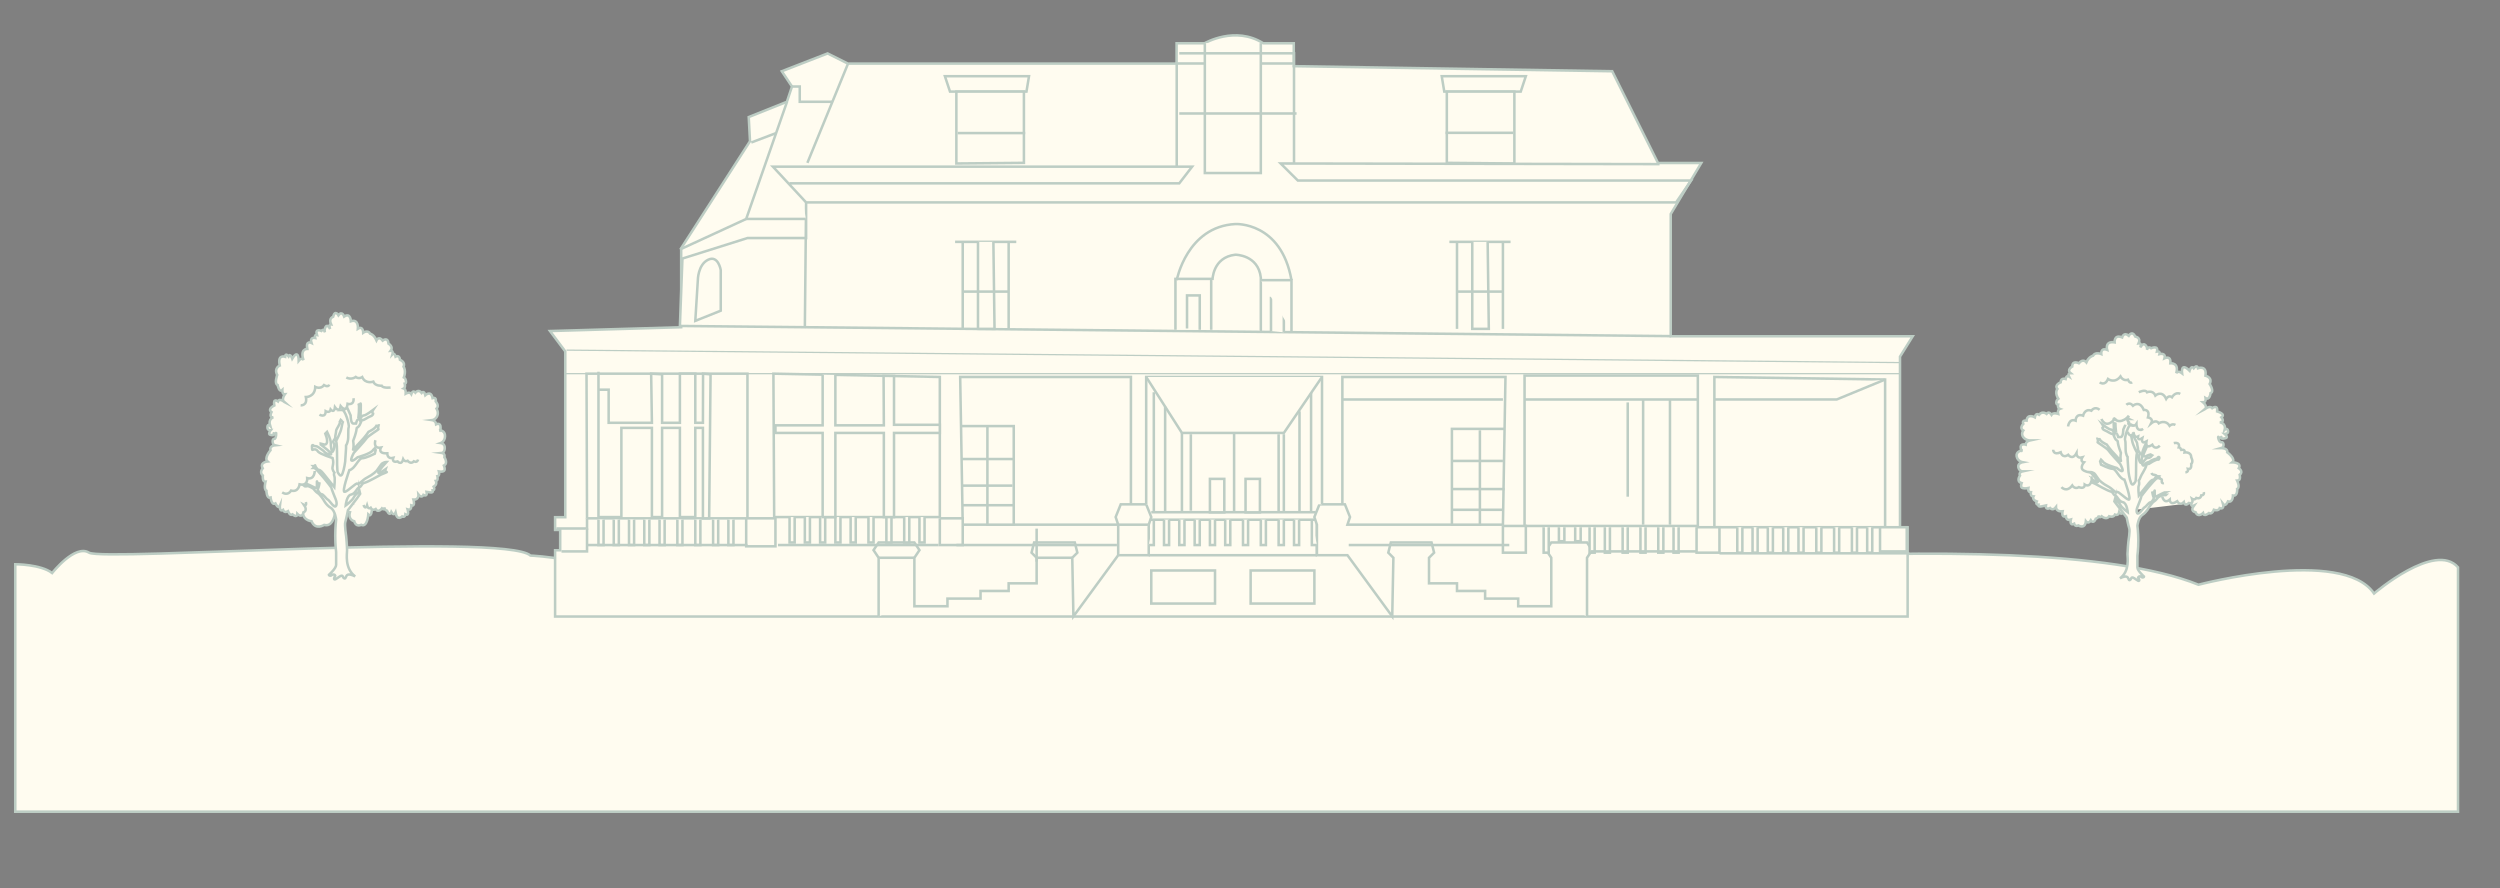 <?xml version="1.0" encoding="utf-8"?>
<!-- Generator: Adobe Illustrator 23.0.1, SVG Export Plug-In . SVG Version: 6.00 Build 0)  -->
<svg version="1.1" id="Layer_1" xmlns="http://www.w3.org/2000/svg" xmlns:xlink="http://www.w3.org/1999/xlink" x="0px" y="0px"
	 viewBox="0 0 1965 698" style="enable-background:new 0 0 1965 698;" xml:space="preserve">
<rect x="0" y="0" width="1965" height="698" fill="#808080" stroke="none"/>
<style type="text/css">
	.st0{fill:#FFFCF0;stroke:#BDCDC4;stroke-width:2;stroke-miterlimit:10;}
	.st1{fill:#FFFCF0;}
	.st2{fill:none;stroke:#BDCDC4;stroke-width:2;stroke-miterlimit:10;}
	.st3{fill:#FFFCF0;stroke:#BDCDC4;stroke-miterlimit:10;}
</style>
<path class="st0" d="M1722.4,395.4c-0.7,3.3,2,2,2,2c-3.3,4.6,1.3,5.2,1.3,5.2c2,4.6,5.9,0.7,5.9,0.7c0.7,3.3,4.6,0,4.6,0
	c2.6,1.3,3.9-2.6,3.9-2.6c3.9,1.3,4.6-1.3,4.6-1.3c3.9,1.3,2.6-3.3,2.6-3.3c2,2.6,3.9-2,3.9-2c3.9,1.3,3.9-4.6,3.9-4.6
	c3.9,0.7,3.3-5.2,3.3-5.2c2.6-1.3,0-6.5,0-6.5c3.3,0,2-4.6,2-4.6c3.3-2.6-0.7-5.2-0.7-5.2c2.6-4.6-5.2-4.6-5.2-4.6
	c3.3-2.6-3.9-7.9-3.9-7.9c0.7-3.3-4.6-3.3-4.6-3.3c2.6-0.7,2-5.2,0-4.6s-3.3-5.9-2-3.9s2-1.3,2,0s0.7,1.3,3.3,0.7s-0.7-3.3-0.7-3.3
	s3.3,0,2.6-2.6s-2.6-0.7-2.6-0.7c1.3-5.2-3.9-5.9-3.9-5.9c4.6,0,1.3-3.9,1.3-3.9c3.9-2.6-3.3-4.6-3.3-4.6c0.7-5.9-3.9-2.6-3.9-2.6
	c-2-2.6-6.5,1.3-6.5,1.3c3.9-2-0.7-5.9-0.7-5.9c2.6,0,2-3.3,2-3.3c3.3,2,3.9-3.9,3.9-3.9c3.3-1.3-0.7-7.2-0.7-7.2
	c2.6-5.2-3.3-6.5-3.3-6.5c1.3-8.5-5.9-5.9-5.9-5.9c-0.7-3.3-3.3,0-3.3,0c-2-2.6-3.3,2-3.3,2c-7.2-7.2-5.9,2-5.9,2
	c-3.3-2.6-4.6,0-4.6,0c2.6-8.5-4.6-7.9-4.6-7.9c0.7-6.5-4.6-3.9-4.6-3.9c1.3-4.6-3.9-3.3-3.9-3.3c0.7-2.6-2-2-2-2
	c1.3-5.2-4.6-2.6-4.6-2.6c-2.6-2-3.3,1.3-3.3,1.3s0.7-2-1.3-3.9s-3.9,2-3.9,2c1.3-3.9-1.3-3.3-1.3-3.3c2-4.6-2.6-5.2-2.6-5.2
	c-2.6-5.2-5.2-0.7-5.2-0.7c-3.9-3.3-5.2,1.3-5.2,1.3c-6.5-2.6-5.9,3.9-5.9,3.9c-7.9-1.3-5.9,5.9-5.9,5.9c-5.2-2-4.6,3.3-4.6,3.3
	s-4.6-2-6.5,1.3c0,0-3.3,0.7-5.2,5.2c0,0-2.6-3.3-5.9,0.7c0,0-5.2-2.6-5.2,2.6c0,0-4.6,2.6-1.3,5.2c0,0-2.6,0-1.3,2.6
	c0,0-2-1.3-2.6,2c0,0-3.9-1.3-3.9,2.6c0,0-5.2,2-2.6,5.2c0,0-2.6,3.3,1.3,8.5c0,0-1.3-1.3-2,1.3s1.3,2.6,1.3,2.6s-0.7,2.6,1.3,3.3
	c0,0-2,0.7-1.3,3.9c0,0-3.9-1.3-5.2,0.7c0,0-2-3.3-3.9-0.7c0,0-3.3-2.6-5.9,0.7c0,0-2.6-2-3.3,2c0,0-5.9-3.3-6.5,2.6
	c0,0-3.9-0.7-2.6,2.6c0,0-3.3,3.3,0,5.2c0,0-2,2.6,0,5.2s5.2,2.6,5.2,2.6s-3.3,0.7-3.3,3.3c0,0-4.6-1.3-3.9,2.6s0.7,2,0.7,2
	s-4.6,0.7-3.9,4.6s4.6,4.6,4.6,4.6s-3.9,0.7-3.3,3.9c0.7,3.3,3.3,3.3,3.3,3.3s-3.3,0.7-2,3.3c0,0-3.3,4.6,1.3,5.9
	c0,0-1.3,3.3,0.7,3.9s4.6,0,4.6,0s-0.7,3.3,2,3.3c0,0-0.7,3.3,2,3.3c0,0-1.3,2.6,2.6,3.9c0,0-1.3,2.6,1.3,2.6c0,0-0.7,2,2.6,1.3
	c3.3-0.7,3.3-0.7,3.3-0.7l0,0c0,0-0.7,3.9,3.3,2c0,0,2,2.6,4.6-0.7c0,0,0,3.9,5.2,3.3c0,0-1.3,5.2,2.6,3.9c0,0,0,3.9,3.9,2.6
	c0,0-1.3,5.2,2.6,3.3c0,0,0.7,2.6,3.3,1.3c0,0,5.2,3.3,5.9-3.3c0,0,2,2.6,3.9-0.7c0,0,2,3.3,3.9-1.3c0,0,2.6-0.7,2-2.6
	c0,0,0.7,2.6,2.6,0.7c0,0,3.9,3.3,5.9,0c0,0,3.3,1.3,4.6-1.3c0,0,2.6,1.3,3.3-2c0,0,2,3.3,3.3-0.7"/>
<polygon class="st1" points="1055.5,296 1055.5,393.5 1057.5,393.5 1061.5,405.4 1059.5,411.3 1141.5,412.5 1142,337 1183,337 
	1182.5,296 "/>
<polygon class="st1" points="890,294 889,396 881,396 877,405 879,412 796,413 795.5,335 754.5,335 755,294 "/>
<path class="st1" d="M894,159v102h31l-1-42c0,0,10-39,46-43s45,44,45,44v41h33V159H894z"/>
<g>
	<path class="st0" d="M299.4,391.7c0,0-0.1,10.8-4.5,5.9c0,0-0.4,2.6-2.6,2.8c0,0-0.2,6.6-2.8,4c0,0-0.8,10.5-5.6,8.1
		c0,0-4,2.2-5.5-2.8c0,0-5-1.1-3.4-7c0,0-2.9,0-2.2-5.1"/>
	<path class="st0" d="M280.6,375.8c0,0,0.7,17.3-7.6,10.5c0,0-0.4,4.1-4.4,5c0,0,0.2,10.5-4.6,7c0,0-0.5,16.7-9.2,14.3
		c0,0-6.9,4.4-9.9-2.9c0,0-8.8-0.6-6.5-10.5c0,0-5.1,0.6-4.2-7.6"/>
	<path class="st0" d="M240.4,394.6c0.9,3.5-1.4,2.3-1.4,2.3c3.2,4.7-0.5,5.8-0.5,5.8c-1.1,5.1-4.8,1.2-4.8,1.2
		c-0.2,3.6-3.8,0.4-3.8,0.4c-2,1.6-3.5-2.5-3.5-2.5c-3.1,1.8-3.9-1-3.9-1c-3.1,1.8-2.5-3.3-2.5-3.3c-1.3,3-3.5-1.8-3.5-1.8
		c-3.1,1.8-3.8-4.6-3.8-4.6c-3.2,1.1-3.3-5.4-3.3-5.4c-2.3-1.2-0.7-7.1-0.7-7.1c-2.7,0.3-2.1-4.8-2.1-4.8c-3-2.6-0.1-5.7-0.1-5.7
		c-2.7-4.7,3.8-5.4,3.8-5.4c-3-2.6,2.3-8.8,2.3-8.8c-0.9-3.5,3.4-3.9,3.4-3.9c-2.2-0.5-2.2-5.5-0.5-5s2-6.7,1.2-4.4
		s-1.8-1.2-1.6,0.2c0.1,1.4-0.4,1.5-2.6,1c-2.2-0.5,0.2-3.6,0.2-3.6s-2.7,0.3-2.5-2.6s2.1-0.9,2.1-0.9c-1.7-5.6,2.6-6.7,2.6-6.7
		c-3.8,0.4-1.5-4.1-1.5-4.1c-3.5-2.5,2.2-5.2,2.2-5.2c-1.2-6.3,2.9-3.2,2.9-3.2c1.3-3,5.5,0.8,5.5,0.8c-3.5-1.8-0.1-6.4-0.1-6.4
		c-2.2,0.2-2-3.4-2-3.4c-2.5,2.4-3.7-3.9-3.7-3.9c-2.8-1.1-0.3-7.9-0.3-7.9c-2.8-5.4,2-7.4,2-7.4c-2.1-9.1,4.2-6.9,4.2-6.9
		c0.2-3.6,2.7-0.3,2.7-0.3c1.3-3,2.9,1.8,2.9,1.8c5.1-8.4,5.1,1.6,5.1,1.6c2.4-3.1,3.8-0.4,3.8-0.4c-3.1-9,2.9-8.9,2.9-8.9
		c-1.3-7,3.3-4.7,3.3-4.7c-1.6-4.8,2.9-3.9,2.9-3.9c-0.8-2.8,1.4-2.3,1.4-2.3c-1.7-5.6,3.5-3.2,3.5-3.2c1.9-2.4,2.8,1.1,2.8,1.1
		s-0.8-2.1,0.6-4.4c1.4-2.3,3.5,1.8,3.5,1.8c-1.5-4.1,0.7-3.7,0.7-3.7c-2.1-4.8,1.6-5.9,1.6-5.9c1.6-5.9,4.2-1.2,4.2-1.2
		c2.9-3.9,4.5,1,4.5,1c5.1-3.4,5.3,3.7,5.3,3.7c6.3-2.1,5.5,5.9,5.5,5.9c4.1-2.6,4.2,3.1,4.2,3.1s3.6-2.5,5.5,0.8
		c0,0,2.8,0.4,4.9,5.2c0,0,1.8-3.8,4.9,0.2c0,0,4-3.3,4.6,2.4c0,0,4.1,2.4,1.7,5.6c0,0,2.2-0.2,1.4,2.7c0,0,1.5-1.6,2.4,1.9
		c0,0,3.1-1.8,3.5,2.5c0,0,4.5,1.7,2.8,5.4c0,0,2.5,3.3-0.1,9.3c0,0,0.9-1.5,1.8,1.2c0.8,2.8-0.8,2.9-0.8,2.9s0.8,2.8-0.7,3.7
		c0,0,1.7,0.5,1.5,4.1c0,0,3.1-1.8,4.4,0.3c0,0,1.2-3.7,3.2-1.1c0,0,2.4-3.1,4.9,0.2c0,0,1.9-2.4,2.9,1.8c0,0,4.5-4.1,5.7,2.3
		c0,0,3.2-1.1,2.5,2.6c0,0,3.1,3.3,0.6,5.7c0,0,1.9,2.7,0.6,5.7s-4,3.3-4,3.3s2.8,0.4,3.1,3.3c0,0,3.6-1.8,3.5,2.5s-0.3,2.2-0.3,2.2
		s3.9,0.3,3.8,4.6c-0.1,4.3-3.3,5.4-3.3,5.4s3.3,0.4,3.1,4s-2.3,3.8-2.3,3.8s2.8,0.4,2,3.4c0,0,3.2,4.7-0.4,6.5c0,0,1.5,3.4-0.1,4.3
		c-1.5,0.9-3.8,0.4-3.8,0.4s0.9,3.5-1.2,3.7c0,0,0.9,3.5-1.2,3.7c0,0,1.4,2.7-1.7,4.5c0,0,1.4,2.7-0.8,2.9c0,0,0.8,2.1-2,1.6
		c-2.8-0.4-2.8-0.4-2.8-0.4l0,0c0,0,1,4.2-2.5,2.4c0,0-1.3,3-3.9-0.3c0,0,0.4,4.3-3.9,4c0,0,1.7,5.6-1.7,4.5c0,0,0.4,4.3-2.9,3.2
		c0,0,1.7,5.6-1.8,3.8c0,0-0.2,2.9-2.5,1.7c0,0-3.9,4-5.2-3c0,0-1.3,3-3.3-0.4c0,0-1.2,3.7-3.4-1.1c0,0-2.2-0.5-1.9-2.7
		c0,0-0.2,2.9-2.1,0.9c0,0-2.9,3.9-4.9,0.5c0,0-2.5,1.7-3.9-1c0,0-2,1.6-2.9-1.8c0,0-1.2,3.7-2.8-0.4"/>
	<path class="st0" d="M12,443.5c0,0,20,0,29,6.9c0,0,18-22.9,29-16s327-16,347,2.3c0,0,57,2.3,68,22.9c0,0,91-27.5,112-16
		c0,0,97-22.9,117,16c0,0,155-61.8,216-16c0,0,181-43.5,213,16c0,0,449-54.9,585,0c0,0,113-29.7,138,6.9c0,0,48-41.2,66-20.6V638H12
		V443.5z"/>
	<path class="st0" d="M280.6,391.7l-7.1,9.3c0,0-1.4,7.1-2.1,9.3s0.7,11.4,0.7,11.4s0.7,7.8,0.7,10.7c0,2.9-2.1,14.3,6.4,20.7
		c0,0-3.6-2.1-5.7-1.4s-1.4,3.6-2.9,2.9c-1.4-0.7-0.7-2.1-2.1-2.1s-5,3.6-5.7,2.9s0.7-2.9,0.7-2.9s-0.7-2.1-3.6,0c0,0-1.4,0-1.4-0.7
		c0,0,5.7-5,5.7-7.8c0-2.9,0-10,0-10s-0.7-5.7-0.7-12.8c0-7.1,0.7-12.8,0.7-12.8s-0.7-7.1-4.3-9.3c-3.6-2.1-5.7-6.4-5.7-6.4
		s-2.9-4.3-4.3-5c-1.4-0.7-3.6-3.6-3.6-3.6s-2.1-1.4-4.3-2.1c0,0-2.1,0.7-2.9,0c0,0,2.1,0,2.1-0.7s-1.4-1.4-1.4-1.4s0.7,0,3.6,1.4
		c2.9,1.4,4.3,2.1,4.3,2.1s1.4,0.7,1.4-2.1c0,0,0-2.1,0-2.9c0-0.7,0.7,2.1,0.7,3.6c0,1.4,1.4-2.9,1.4-2.9s-0.7,5-1.4,5
		s1.4,4.3,2.9,4.3c1.4,0,3.6,3.6,5,4.3c1.4,0.7,5,7.1,6.4,5s-0.7-6.4-0.7-6.4s-2.9-7.1-2.9-7.8s-11.4-15-13.5-15.7h-0.7
		c0,0,0.7-0.7,0-1.4c0,0,2.1,0,1.4-0.7c-0.7-0.7,1.4,3.6,2.9,3.6c1.4,0,3.6,2.9,3.6,2.9l8.6,10.7c0,0,0.7-7.1,0-8.6
		c-0.7-1.4,0-2.9,0-2.9s-1.9-2.1-1.4-4.3c0.7-3.6,0.7-4.3,0-7.1c0,0-9.3-2.9-11.4-5c0,0-1.4-2.9-4.3-1.4c-0.6,0.3-0.3-1.9-0.5-3
		c-0.1-0.7,0.8-1.1,1.2-0.5c0.5,0.7,1.8,0.6,2.1,0.6c0.7,0,2.9,1.4,5.7,3.6c0,0,2.1,2.9,5.7,2.9c2.6,0-7.8-7.8-7.8-7.8v-0.7l2.9,0.7
		c0,0,4.3,0.7,0.7-8.6l1.4-1.4c0,0,2.9,5.7,2.9,8.6s0.7,7.8,1.4,7.1s1.4-2.9,1.4-5s-1.4-2.1-0.7-3.6c0.7-1.4,1.4-1.4,1.4-2.9
		c0-1.4,0.7-3.6,0.7-5s3.6-5.7,2.9-7.1l0.7-1.4c0,0,1.4,1.4,2.1,0.7c0,0-0.7,0.7-1.4,5c-0.7,4.3-4.3,10.7-4.3,10.7s0.7,2.1,0.7,8.6
		s0,15.7,0.7,16.4c0.7,0.7,2.1,4.3,3.6,0.7c1.4-3.6,2.1-9.3,2.1-9.3l0.7-10.7v-2.1c0,0,0.7-0.7,1.4-3.6s0-9.3,0.7-10.7
		c0.7-1.4-2.9-15-5.7-13.5c0,0,4.3,0,3.6-2.9c-0.7-2.9,3.6,7.1,3.6,7.1s0,6.4,2.1,6.4s2.1,0,2.1,0s0.7-2.9,1.4-2.9
		s1.4-12.1,0.7-12.1c-0.7,0,0.7,0.7,1.4-0.7c0.7-1.4,0,11.4,0,11.4s1.4-2.1,2.9-2.1c1.4,0,7.1-4.3,7.1-4.3s-1.4,2.1,0,2.9
		c0,0,0,1.4-2.1,2.1s-5.7,3.6-6.4,2.9c-0.7-0.7-1.4,4.3-3.6,5.7c-2.1,1.4,0.7-0.7-3.6,10.7c0,0,0.7,4.3,0,6.4s2.1-2.1,5.7-5.7
		s6.4-7.8,6.4-7.8s6.4-2.9,6.4-5.7c0,0,0,0.7,1.4,0.7c0,0-0.7,2.9,0,2.9s-7.8,5-9.3,7.1c-1.4,2.1-10,11.4-10,11.4s-6.4,11.4,2.9,3.6
		c0,0,10.7-2.9,12.1-5.7l1.4-1.4l0.7,1.4l-0.7,2.9c0,0-7.1,3.6-10,3.6s-5.7,8.6-10,9.3c0,0-6.4,17.8-3.6,17.1
		c2.9-0.7,9.3-7.8,10-6.4s3.6-2.9,7.8-5s7.1-5,7.1-5s2.1-2.9,3.6-5s4.3-2.1,4.3-2.1s-7.1,7.8-6.4,8.6c0.7,0.7,5.7-2.9,5.7-2.9
		s-0.7,2.1,0.7,2.1s-2.9,1.4-4.3,2.1s-10,5.7-12.8,6.4c-2.9,0.7-2.1,2.9-4.3,3.6c-2.1,0.7-2.9,5-6.4,5.7c-3.6,0.7-4.3,8.6-4.3,8.6
		s5-3.6,6.4-6.4c1.4-2.9,4.3-3.6,4.3-5.7l0.7,2.9L280.6,391.7z"/>
	<path class="st0" d="M251.1,325.9c0,0,4.8,2.9,4.9-2.7c0,0,3.2,1.8,3.9-1.3c0,0,2.8,3.3,3.4-1.8c0,0,3.4,4.8,4.5-0.8
		c0,0,4.5,5.7,5.4-1.9c0,0,5.2,1.6,4.7-4.4"/>
	<path class="st0" d="M295.1,346c0,0-2.3,6.9,4.3,5.8c0,0-2.9,4.9,5,4.5c0,0-0.2,4.8,4.7,3.6c0,0-1.5,4.1,3.4,2.8c0,0,1,1.2,2.2,1.1
		c0.8,0,1.6-0.6,2.2-2.8c0,0,1.2,2.3,3.5,1.2c0,0,2.5,3.1,4.9,0.4c0,0,2.5,1.5,3.3-1.4"/>
	<path class="st0" d="M307,304.6c0,0-6,0.7-7-1.4c0,0-5.2,0.4-6.6-3.2c0,0-6.2,2.1-8.7-3.6c0,0-2.6,1.8-5.1-0.1c0,0-3.4,2.6-7.4,0.4
		"/>
	<path class="st0" d="M236.3,318.6c0,0,5.6,0.4,4.1-6.5c0,0,7.1,0.1,7.4-8c0,0,4.2,2.2,6.9-1.4c0,0,3.2,2.1,4.1-0.4"/>
	<path class="st0" d="M247.4,370.2c0,0-0.1,7.2-5.9,5.6c0,0,0.6,6.4-6,4.9c0,0-0.8,6.5-6.7,4.9c0,0-2.4,4.5-7,1.4"/>
</g>
<path class="st0" d="M1665.1,398.3l6.5,8.5c0,0,1.3,6.5,2,8.5s-0.7,10.5-0.7,10.5s-0.7,7.2-0.7,9.8s2,13.1-5.9,19c0,0,3.3-2,5.2-1.3
	s1.3,3.3,2.6,2.6s0.7-2,2-2s4.6,3.3,5.2,2.6s-0.7-2.6-0.7-2.6s0.7-2,3.3,0c0,0,1.3,0,1.3-0.7c0,0-5.2-4.6-5.2-7.2s0-9.2,0-9.2
	s0.7-5.2,0.7-11.8s-0.7-11.8-0.7-11.8s0.7-6.5,3.9-8.5s5.2-5.9,5.2-5.9s2.6-3.9,3.9-4.6s3.3-3.3,3.3-3.3s2-1.3,3.9-2
	c0,0,2,0.7,2.6,0c0,0-2,0-2-0.7s1.3-1.3,1.3-1.3s-0.7,0-3.3,1.3s-3.9,2-3.9,2s-1.3,0.7-1.3-2c0,0,0-2,0-2.6c0-0.7-0.7,2-0.7,3.3
	s-1.3-2.6-1.3-2.6s0.7,4.6,1.3,4.6s-1.3,3.9-2.6,3.9c-1.3,0-3.3,3.3-4.6,3.9s-4.6,6.5-5.9,4.6s0.7-5.9,0.7-5.9s2.6-6.5,2.6-7.2
	s10.5-13.7,12.4-14.4h0.7c0,0-0.7-0.7,0-1.3c0,0-2,0-1.3-0.7s-1.3,3.3-2.6,3.3s-3.3,2.6-3.3,2.6l-7.9,9.8c0,0-0.7-6.5,0-7.9
	s0-3.9,0-3.9s0.7-0.7,1.3-2.6c0.7-2,3.9-6.5,4.6-9.2c0,0,0-1.3,2-1.3c0,0,5.9-3.9,7.2-3.3c0.6,0.3,0.9-0.5,1.1-1.4
	c0.1-0.7-0.7-1-1.1-0.5c-0.5,0.7-1,1.2-1.3,1.2c-0.7,0-3.3,0.7-5.9,2.6c0,0-2,0-3.3,2s-2-0.7-2-0.7s2.6-4.6,4.6-4.6s2.6-1.3,2.6-1.3
	l0.7-0.7l-1.3-0.7c0,0-2.6,0.7-3.3,1.3s-2,0-2,0s-2,2,2.6-7.9l-1.3-1.3c0,0-2.6,5.2-2.6,7.9s-0.7,7.2-1.3,6.5
	c-0.7-0.7-1.3-2.6-1.3-4.6s1.3-2,0.7-3.3s-1.3-1.3-1.3-2.6c0-1.3-0.7-3.3-0.7-4.6s-3.3-5.2-2.6-6.5l-0.7-1.3c0,0-1.3,1.3-2,0.7
	c0,0,0.7,0.7,1.3,4.6s3.9,9.8,3.9,9.8s-0.7,2-0.7,7.9s0,14.4-0.7,15s-2,3.9-3.3,0.7s-2-8.5-2-8.5l-0.7-9.8v-2c0,0-0.7-0.7-1.3-3.3
	s0-8.5-0.7-9.8s2.6-13.7,5.2-12.4c0,0-3.9,0-3.3-2.6c0.7-2.6-3.3,6.5-3.3,6.5s0,5.9-2,5.9s-2,0-2,0s-0.7-2.6-1.3-2.6
	s-1.3-11.1-0.7-11.1s-0.7,0.7-1.3-0.7s0,10.5,0,10.5s-1.3-2-2.6-2s-6.5-3.9-6.5-3.9s1.3,2,0,2.6c0,0,0,1.3,2,2s5.2,3.3,5.9,2.6
	s1.3,3.9,3.3,5.2s-0.7-0.7,3.3,9.8c0,0-0.7,3.9,0,5.9s-2-2-5.2-5.2s-5.9-7.2-5.9-7.2s-5.9-2.6-5.9-5.2c0,0,0,0.7-1.3,0.7
	c0,0,0.7,2.6,0,2.6s7.2,4.6,8.5,6.5c1.3,2,9.2,10.5,9.2,10.5s5.9,10.5-2.6,3.3c0,0-9.8-2.6-11.1-5.2l-1.3-1.3l-0.7,1.3l0.7,2.6
	c0,0,6.5,3.3,9.2,3.3s5.2,7.9,9.2,8.5c0,0,5.9,16.4,3.3,15.7s-8.5-7.2-9.2-5.9c-0.7,1.3-3.3-2.6-7.2-4.6s-6.5-4.6-6.5-4.6
	s-2-2.6-3.3-4.6s-3.9-2-3.9-2s6.5,7.2,5.9,7.9s-5.2-2.6-5.2-2.6s0.7,2-0.7,2s2.6,1.3,3.9,2s9.2,5.2,11.8,5.9c2.6,0.7,2,2.6,3.9,3.3
	s2.6,4.6,5.9,5.2s3.9,7.9,3.9,7.9s-4.6-3.3-5.9-5.9s-3.9-3.3-3.9-5.2l-0.7,2.6L1665.1,398.3z"/>
<path class="st0" d="M1651.7,329.3c0,0,3.3,8.5,10.5,0c0,0,2.6,3.3,7.2,0.7c0,0,2-0.7,3.9-3.3c0,0-1.3,2,0,2.6c0,0-2.6,0,0,2.6
	c0,0-2,2,2.6,2.6c0,0,2,0.7,3.3-1.3c0,0,0,5.2,3.3,4.6c0,0,0,0.7,2-0.7"/>
<path class="st0" d="M1672.4,339.3c0,0,0.9,5,4.8,1.8c0,0,0.7,3.3,3.3,2c0,0-0.7,3.9,3.3,1.3c0,0-1.3,5.2,3.3,2.6
	c0,0-1.3,6.5,4.6,2.6c0,0,2,4.6,5.9,0.7"/>
<path class="st2" d="M1708.6,348.3c0,0,5.2-1.3,3.9,3.3c0,0,1.3,0,2,2c0,0,3.3-0.7,2.6,2c0,0,5.2-0.7,5.2,3.9c0,0,2,3.3,0,5.2
	c0,0,0.7,4.6-2.6,3.9c0,0,0.7,2.6-2,2.6"/>
<path class="st2" d="M1691,371.8c0,0,0.7,1.5,2.2,1.4c0.7,0,1.3,0.4,1.7,1c0.2,0.4,0.7,0.6,1.7,0.5c0.5-0.1,0.9,0.3,0.9,0.7
	c0.1,0.5,0.3,1,1,1.1c0.5,0.1,0.8,0.5,0.7,1c-0.2,1.1-0.2,2.6,1.6,2.2"/>
<path class="st2" d="M1699.5,390.1c0,0,1.3,6.5,5.9,2.6c0,0,0,5.2,5.9,1.3c0,0,2,3.9,5.2,0.7c0,0,0.7,3.9,3.9,0.7
	c0,0,1.3,0.4,2.2-0.1c0.6-0.4,1-1.3,0.4-3.2c0,0,2,1.3,3.3-0.7c0,0,3.3,1.3,3.9-2c0,0,2.6,0,2-2.6"/>
<path class="st0" d="M1613.8,353.5c0,0,0,4.6,5.9,2c0,0,1.3,5.2,5.9,2c0,0,3.3,4.6,6.5-1.3c0,0,0,4.6,4.6,3.3c0,0-2,3.3,1.3,3.9
	c0,0-3.9,4.6,0,6.5s5.9,1.3,5.9,1.3"/>
<path class="st0" d="M1620.3,382.9c0,0,3.9,4.6,8.5-1.3c0,0,2,3.3,5.2,1.3c0,0,4.6,2,4.6-2c0,0,3.9,2.6,5.2-2.6c0,0,0.7-0.7,0-3.9"
	/>
<path class="st0" d="M1671.3,318.2c0,0,2.6-2.6,5.2,0.7c0,0,5.2-4.6,8.5,3.3c0,0,5.2-0.7,3.3,5.9c0,0,4.6,0.7,2.6,4.6
	c0,0,3.9-3.3,5.9,0c0,0,5.2-3.3,8.5,2c0,0,2-2,4.6-0.7"/>
<path class="st0" d="M1681.1,308.3c0,0,5.2-2.6,6.5,0c0,0,4.6-2,6.5,2.6c0,0,5.2-4.6,8.5,2.6c0,0,2-3.3,4.6-1.3c0,0,2.6-4.6,6.5-2.6
	"/>
<path class="st0" d="M1650.4,300.5c0,0,3.9,3.3,6.5-2.6c0,0,5.2,3.9,9.8-2c0,0,2,3.9,5.9,2.6c0,0,1.3,3.3,3.3,2"/>
<path class="st0" d="M1625.5,335.2c0,0,0.7-6.5,5.9-4.6c0,0,0-5.9,5.9-3.9c0,0,1.3-5.9,6.5-3.9c0,0,2.6-3.9,6.5-0.7"/>
<path class="st0" d="M535.4,257.2v-62.1l54.1-84.1l-1-19l30-12l4-12l-8-12l36-14l16,8h258.3V34h22c0,0,24-14,46.1,0h24v18l250.3,4
	l36,72.1h34l-24,40.1v96.1h190.2l-10,16v134.2h6v28v42.1H436.3v-52.1h4v-16h-4v-10h8V276.2l-12-16L535.4,257.2z"/>
<line class="st3" x1="444.3" y1="293.7" x2="1493.7" y2="293.7"/>
<line class="st3" x1="445.3" y1="275.2" x2="1493.7" y2="285"/>
<polygon class="st0" points="461,293.7 461.4,407.4 587.5,407.4 587.5,293.7 "/>
<polygon class="st0" points="607.9,293.7 608.5,406.4 738.7,406.4 738.7,296.3 "/>
<polyline class="st0" points="690.6,484.5 690.6,438.4 686.6,432.4 690.6,426.4 718.7,426.4 722.7,432.4 718.7,438.4 718.7,476.5 
	744.7,476.5 744.7,470.5 770.7,470.5 770.7,464.5 792.8,464.5 792.8,458.5 814.8,458.5 814.8,438.4 810.8,434.4 812.8,426.4 
	844.8,426.4 846.8,434.4 842.8,438.4 843.7,484.5 878.9,436.4 902.9,436.4 902.9,412.4 904.9,406.4 900.9,396.4 880.9,396.4 
	876.9,406.4 878.9,412.4 756.7,412.4 754.7,296.3 888.9,296.3 888.9,396.4 "/>
<line class="st0" x1="814.8" y1="441.5" x2="814.8" y2="415.5"/>
<polyline class="st0" points="878.9,436.4 878.9,412.4 902.9,412.4 "/>
<polyline class="st0" points="1059.1,436.4 1059.1,412.4 1035.1,412.4 "/>
<polyline class="st0" points="1035.1,436.4 1035.1,412.4 1059.1,412.4 "/>
<line class="st0" x1="690.6" y1="438.4" x2="718.7" y2="438.4"/>
<line class="st0" x1="814.8" y1="438.4" x2="842.8" y2="438.4"/>
<polyline class="st0" points="1247.4,484.5 1247.4,438.4 1251.4,432.4 1247.4,426.4 1219.3,426.4 1215.3,432.4 1219.3,438.4 
	1219.3,476.5 1193.3,476.5 1193.3,470.5 1167.3,470.5 1167.3,464.5 1145.2,464.5 1145.2,458.5 1123.2,458.5 1123.2,438.4 
	1127.2,434.4 1125.2,426.4 1093.2,426.4 1091.2,434.4 1095.2,438.4 1094.3,484.5 1059.1,436.4 1035.1,436.4 1035.1,412.4 
	1033.1,406.4 1037.1,396.4 1057.1,396.4 1061.1,406.4 1059.1,412.4 1181.3,412.4 1183.3,296.3 1055.1,296.3 1055.1,396.4 "/>
<rect x="1198.3" y="295.2" class="st0" width="136.2" height="118.2"/>
<polygon class="st0" points="1347.5,296.3 1347.5,414.4 1481.7,414.4 1481.7,298.3 "/>
<polyline class="st0" points="1182.6,337.1 1141.2,337.1 1141.2,412.4 1163.2,412.4 1163.2,338.3 "/>
<line class="st0" x1="1141.2" y1="362.3" x2="1181.3" y2="362.3"/>
<line class="st0" x1="1141.2" y1="384.4" x2="1182.6" y2="384.4"/>
<line class="st0" x1="1141.2" y1="400.7" x2="1181.3" y2="400.7"/>
<line class="st0" x1="1055.1" y1="314" x2="1181.3" y2="314"/>
<line class="st0" x1="1198.3" y1="314" x2="1334.5" y2="314"/>
<polyline class="st0" points="1347.5,314 1443.6,314 1481.7,298.3 "/>
<line class="st0" x1="1312.6" y1="314" x2="1312.6" y2="412.4"/>
<line class="st0" x1="1291.5" y1="314" x2="1291.5" y2="412.4"/>
<line class="st0" x1="1279.4" y1="316.3" x2="1279.4" y2="390.4"/>
<polyline class="st0" points="755.4,334.9 796.8,334.9 796.8,412.4 776.1,412.4 776.1,334.3 "/>
<line class="st0" x1="755.8" y1="360.8" x2="796.8" y2="360.8"/>
<line class="st0" x1="756.2" y1="381.7" x2="795.8" y2="381.7"/>
<line class="st0" x1="756.5" y1="397.1" x2="796.8" y2="397.1"/>
<polyline class="st0" points="900.9,396.4 900.9,296.3 968,296.3 1039.1,296.3 1039.1,396.4 "/>
<polygon class="st0" points="967,330.3 973,330.3 973,314.3 969.5,314.3 967,314.3 "/>
<line class="st0" x1="970" y1="296.3" x2="970" y2="314.3"/>
<polyline class="st0" points="900.9,296.3 929,340.3 1009.1,340.3 1039.1,296.3 "/>
<line class="st0" x1="1034.1" y1="402.6" x2="904.9" y2="402.6"/>
<line class="st0" x1="1035.1" y1="436.4" x2="902.9" y2="436.4"/>
<line class="st0" x1="1034.1" y1="408.5" x2="903.9" y2="408.5"/>
<rect x="904.9" y="448.4" class="st0" width="50.1" height="26"/>
<rect x="983" y="448.4" class="st0" width="50.1" height="26"/>
<line class="st0" x1="936" y1="341.3" x2="936" y2="401.4"/>
<line class="st0" x1="1005" y1="341.3" x2="1005" y2="402.6"/>
<rect x="951" y="376.4" class="st0" width="11.3" height="26.3"/>
<rect x="979" y="376.4" class="st0" width="11.3" height="26.3"/>
<line class="st0" x1="970" y1="340.3" x2="970" y2="402.6"/>
<line class="st0" x1="929" y1="340.3" x2="929" y2="402.6"/>
<line class="st0" x1="1009.1" y1="341.3" x2="1009.1" y2="402.6"/>
<line class="st0" x1="915.8" y1="319.6" x2="915.8" y2="402.6"/>
<line class="st0" x1="906.9" y1="308.3" x2="906.9" y2="402.4"/>
<line class="st0" x1="1021.4" y1="323.3" x2="1021.4" y2="402.6"/>
<line class="st0" x1="1030.5" y1="308.9" x2="1030.5" y2="402.6"/>
<polyline class="st0" points="906.9,408.4 906.9,428.4 902.9,428.4 "/>
<polyline class="st0" points="1031.1,408.4 1031.1,428.4 1035.1,428.4 "/>
<polyline class="st0" points="914.9,408.4 914.9,428.4 918.9,428.4 918.9,408.4 "/>
<polyline class="st0" points="926.9,408.4 926.9,428.4 931,428.4 931,408.4 "/>
<polyline class="st0" points="939,408.4 939,428.4 943,428.4 943,408.4 "/>
<polyline class="st0" points="951,408.4 951,428.4 955,428.4 955,408.4 "/>
<polyline class="st0" points="963,408.4 963,428.4 967,428.4 967,408.4 "/>
<polyline class="st0" points="977,408.4 977,428.4 981,428.4 981,408.4 "/>
<polyline class="st0" points="991,408.4 991,428.4 995,428.4 995,408.4 "/>
<polyline class="st0" points="1005,408.4 1005,428.4 1009.1,428.4 1009.1,408.4 "/>
<polyline class="st0" points="1017.1,408.4 1017.1,428.4 1021.1,428.4 1021.1,408.4 "/>
<polyline class="st0" points="1365.5,414.4 1365.5,434.4 1369.5,434.4 1369.5,414.4 "/>
<polyline class="st0" points="1377.5,414.4 1377.5,434.4 1381.5,434.4 1381.5,414.4 "/>
<polyline class="st0" points="1389.5,414.4 1389.5,434.4 1393.5,434.4 1393.5,414.4 "/>
<polyline class="st0" points="1401.6,414.4 1401.6,434.4 1405.6,434.4 1405.6,414.4 "/>
<polyline class="st0" points="1413.6,414.4 1413.6,434.4 1417.6,434.4 1417.6,414.4 "/>
<polyline class="st0" points="1427.6,414.4 1427.6,434.4 1431.6,434.4 1431.6,414.4 "/>
<polyline class="st0" points="1441.6,414.4 1441.6,434.4 1445.6,434.4 1445.6,414.4 "/>
<polyline class="st0" points="1455.6,414.4 1455.6,434.4 1459.6,434.4 1459.6,414.4 "/>
<polyline class="st0" points="1467.6,414.4 1467.6,434.4 1471.6,434.4 1471.6,414.4 "/>
<polyline class="st0" points="470.4,408.4 470.4,428.4 474.4,428.4 474.4,408.4 "/>
<polyline class="st0" points="482.4,408.4 482.4,428.4 486.4,428.4 486.4,408.4 "/>
<polyline class="st0" points="494.4,408.4 494.4,428.4 498.4,428.4 498.4,408.4 "/>
<polyline class="st0" points="506.4,408.4 506.4,428.4 510.4,428.4 510.4,408.4 "/>
<polyline class="st0" points="518.4,408.4 518.4,428.4 522.4,428.4 522.4,408.4 "/>
<polyline class="st0" points="532.4,408.4 532.4,428.4 536.4,428.4 536.4,408.4 "/>
<polyline class="st0" points="546.5,408.4 546.5,428.4 550.5,428.4 550.5,408.4 "/>
<polyline class="st0" points="560.5,408.4 560.5,428.4 564.5,428.4 564.5,408.4 "/>
<polyline class="st0" points="572.5,408.4 572.5,428.4 576.5,428.4 576.5,408.4 "/>
<polyline class="st0" points="620.6,406.4 620.6,426.4 624.6,426.4 624.6,406.4 "/>
<polyline class="st0" points="632.6,406.4 632.6,426.4 636.6,426.4 636.6,406.4 "/>
<polyline class="st0" points="644.6,406.4 644.6,426.4 648.6,426.4 648.6,406.4 "/>
<polyline class="st0" points="656.6,406.4 656.6,426.4 660.6,426.4 660.6,406.4 "/>
<polyline class="st0" points="668.6,406.4 668.6,426.4 672.6,426.4 672.6,406.4 "/>
<polyline class="st0" points="682.6,406.4 682.6,426.4 686.6,426.4 686.6,406.4 "/>
<polyline class="st0" points="696.7,406.4 696.7,426.4 700.7,426.4 700.7,406.4 "/>
<polyline class="st0" points="710.7,406.4 710.7,426.4 714.7,426.4 714.7,406.4 "/>
<polyline class="st0" points="722.7,406.4 722.7,426.4 726.7,426.4 726.7,406.4 "/>
<polyline class="st0" points="1213.3,414.4 1213.3,434.4 1217.3,434.4 1217.3,414.4 "/>
<polyline class="st0" points="1225.3,414.4 1225.3,425.4 1229.6,425.4 1229.6,414.4 "/>
<polyline class="st0" points="1238.1,414.4 1238.1,425.4 1242.4,425.4 1242.4,414.4 "/>
<polyline class="st0" points="1249.4,414.4 1249.4,434.4 1253.4,434.4 1253.4,414.4 "/>
<polyline class="st0" points="1261.4,414.4 1261.4,434.4 1265.4,434.4 1265.4,414.4 "/>
<polyline class="st0" points="1275.4,414.4 1275.4,434.4 1279.4,434.4 1279.4,414.4 "/>
<polyline class="st0" points="1289.4,414.4 1289.4,434.4 1293.4,434.4 1293.4,414.4 "/>
<polyline class="st0" points="1303.4,414.4 1303.4,434.4 1307.4,434.4 1307.4,414.4 "/>
<polyline class="st0" points="1315.4,414.4 1315.4,434.4 1319.4,434.4 1319.4,414.4 "/>
<line class="st0" x1="1334.5" y1="433.4" x2="1250.4" y2="433.4"/>
<line class="st0" x1="1351.5" y1="434.9" x2="1500.7" y2="434.9"/>
<polyline class="st0" points="1333.5,414.4 1333.5,434.4 1351.5,434.4 1351.5,414.4 1333.5,414.4 "/>
<polyline class="st0" points="1181.3,413.4 1181.3,434.4 1199.3,434.4 1199.3,413.4 1181.3,413.4 "/>
<polyline class="st0" points="738.7,407.4 738.7,428.4 756.7,428.4 756.7,407.4 738.7,407.4 "/>
<polyline class="st0" points="586.5,407.4 586.5,429.4 609.5,429.4 609.5,407.4 586.5,407.4 "/>
<polyline class="st0" points="1477.7,414.4 1477.7,433.4 1498.7,433.4 1498.7,414.4 1477.7,414.4 "/>
<line class="st0" x1="461.4" y1="428.4" x2="587.5" y2="428.4"/>
<line class="st0" x1="611.5" y1="428.4" x2="737.7" y2="428.4"/>
<line class="st0" x1="751.7" y1="428.4" x2="877.9" y2="428.4"/>
<line class="st0" x1="1060.1" y1="428.4" x2="1186.3" y2="428.4"/>
<polyline class="st0" points="437.3,415.4 461.4,415.4 461.4,407.4 "/>
<polyline class="st0" points="461.4,415.4 461.4,433.4 441.3,433.4 "/>
<polyline class="st0" points="1313.4,264.2 634.6,257.2 534.4,256.2 536.4,203.2 587.5,187.1 633.6,187.1 633.6,159.1 632.6,258.2 
	"/>
<line class="st0" x1="750.7" y1="190.1" x2="798.8" y2="190.1"/>
<line class="st0" x1="756.7" y1="190.1" x2="756.7" y2="258.5"/>
<line class="st0" x1="792.8" y1="190.1" x2="792.8" y2="258.5"/>
<polyline class="st0" points="768.7,190.1 768.7,258.5 781.7,258.5 780.8,190.1 "/>
<line class="st0" x1="756.7" y1="229.2" x2="792.8" y2="229.2"/>
<line class="st0" x1="1139.2" y1="190.1" x2="1187.3" y2="190.1"/>
<line class="st0" x1="1145.2" y1="190.1" x2="1145.2" y2="258.5"/>
<line class="st0" x1="1181.3" y1="190.1" x2="1181.3" y2="258.5"/>
<polyline class="st0" points="1157.2,190.1 1157.2,258.5 1170.2,258.5 1169.3,190.1 "/>
<line class="st0" x1="1145.2" y1="229.2" x2="1181.3" y2="229.2"/>
<polyline class="st0" points="923.9,259.2 923.9,219.2 952,219.2 952,259.2 "/>
<polyline class="st0" points="933,258.2 933,232.2 943,232.2 943,259.2 "/>
<polyline class="st0" points="999,260.2 999,234.2 1009.1,234.2 1009.1,261.2 "/>
<path class="st0" d="M953,220.2c0,0,0-18,18-20c0,0,18,0,20,18v42.7"/>
<polyline class="st0" points="1015.1,260.2 1015.1,220.2 991,220.2 "/>
<path class="st2" d="M924.9,220.2c0,0,8-42.1,46.1-44.1c0,0,36-2,44.1,44.1"/>
<polyline class="st0" points="924.9,131 924.9,49.9 1017.1,49.9 "/>
<polyline class="st0" points="947,33.9 947,136 991,136 991,33.9 "/>
<line class="st0" x1="926.9" y1="89.2" x2="1019.1" y2="89.2"/>
<polyline class="st2" points="926.9,41.9 1017.1,41.9 1017.1,49.9 1017.1,128.5 "/>
<polygon class="st0" points="1133.2,59.9 1135.2,72 1195.3,72 1199.3,59.9 "/>
<polygon class="st0" points="1190.3,128.5 1190.3,72 1137.2,72 1137.2,128 "/>
<line class="st0" x1="1136.2" y1="104.4" x2="1189.3" y2="104.4"/>
<polygon class="st0" points="808.8,59.9 806.8,72 746.7,72 742.7,59.9 "/>
<polygon class="st0" points="751.7,128.5 751.7,72 804.8,72 804.8,128 "/>
<line class="st0" x1="805.8" y1="104.6" x2="752.7" y2="104.6"/>
<line class="st0" x1="666.6" y1="49.9" x2="634.6" y2="128"/>
<line class="st0" x1="534.4" y1="196.1" x2="586.5" y2="172.1"/>
<path class="st0" d="M546.5,252.2l20-8v-32c0,0-2-12-10-8s-8,16-8,16L546.5,252.2z"/>
<line class="st0" x1="590.5" y1="112" x2="610" y2="104.6"/>
<polyline class="st0" points="622.6,68 628.6,68 628.6,80 654.3,80 "/>
<polyline class="st0" points="646.6,294.5 646.6,334.3 609.5,334.3 609.5,340.3 646.6,340.3 646.6,406.4 656.6,406.4 656.6,340.3 
	694.7,340.3 694.7,406.4 702.7,406.4 702.7,340.3 736.7,340.3 738.7,340.3 738.7,333.9 702.7,333.9 702.7,295.5 694.5,295.4 
	694.7,334.3 656.6,334.3 656.6,294.7 "/>
<polyline class="st0" points="470.4,292.2 470.4,406.4 488.4,406.4 488.4,336.3 512.4,336.3 512.4,406.4 520.4,406.4 520.4,336.3 
	534.4,336.3 534.4,406.4 546.5,406.4 546.5,336.3 552.5,336.3 552.5,407.4 557.4,407.4 558.5,294.2 552.6,293.7 552.5,332.3 
	546.5,332.3 546.5,293.7 534.4,293.7 534.4,332.3 520.4,332.3 520.4,294.2 511.8,293.7 512.4,332.3 478.4,332.3 478.4,306.3 
	470.4,306.3 "/>
<g>
	<rect x="-254.9" y="851.2" class="st1" width="1919" height="1079"/>
	<path d="M1663.7,851.7v1078h-1918v-1078H1663.7 M1664.7,850.7h-1920v1080h1920V850.7L1664.7,850.7z"/>
</g>
<polyline class="st0" points="618.6,80 586.5,172.1 633.4,172.1 "/>
<polyline class="st2" points="1304.4,129 1006.6,128.5 1020.1,141.9 1329.2,141.9 1317.4,159.1 633.6,159.1 607.5,131 937,131 
	926.9,144.1 620.6,144.1 "/>
</svg>
